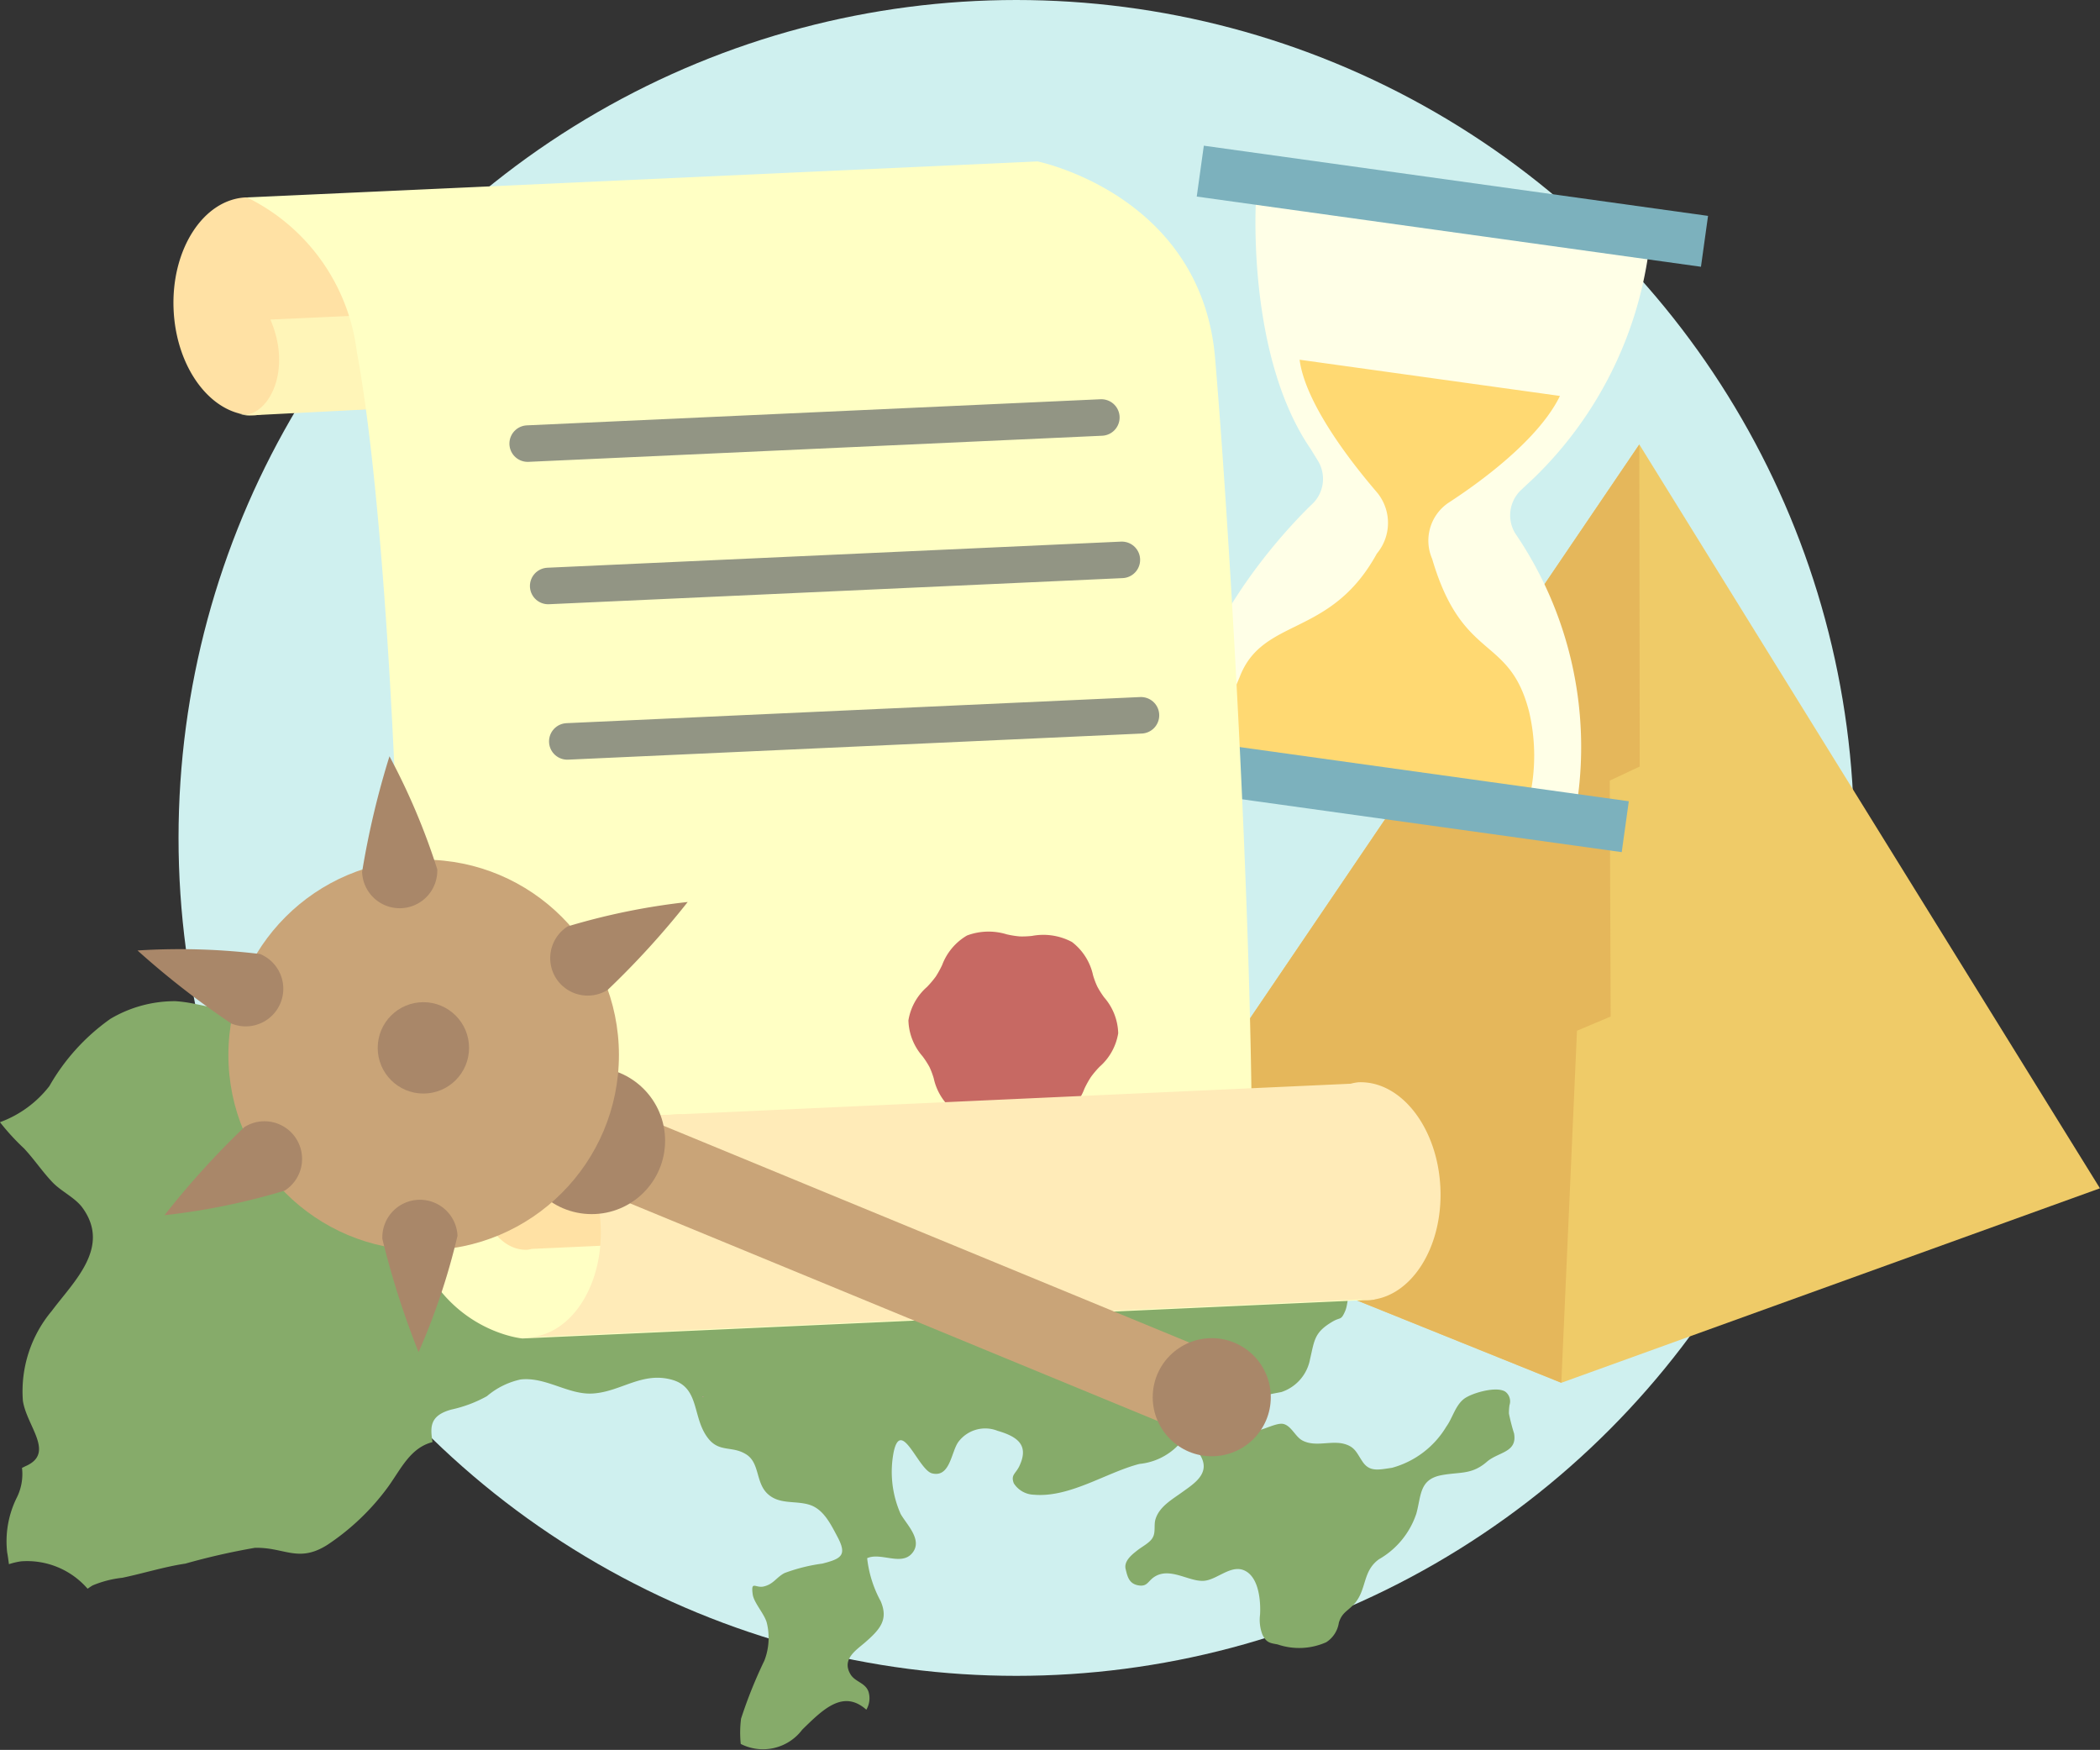 <svg id="picture_his" data-name="picture his" xmlns="http://www.w3.org/2000/svg" width="69.009" height="57.494" viewBox="0 0 69.009 57.494">
  <rect x="0" y="0" width="69.009" height="57.494" fill="#333333" stroke="none"/>
  <g id="Group_372" data-name="Group 372">
    <g id="Group_364" data-name="Group 364" transform="translate(5.867)">
      <circle id="Ellipse_109" data-name="Ellipse 109" cx="27.531" cy="27.531" r="27.531" fill="#cff0ef"/>
    </g>
    <g id="Group_365" data-name="Group 365" transform="translate(0 31.398)">
      <path id="Path_334" data-name="Path 334" d="M317.653-42.016a.4.4,0,0,0-.129-.438c-.283-.2-1.1.034-1.357.224-.292.215-.388.645-.591.92a3,3,0,0,1-1.787,1.352c-.431.061-.739.148-.972-.214-.187-.275-.236-.469-.585-.569-.445-.126-.955.113-1.386-.116-.24-.129-.368-.5-.644-.546-.206-.03-.592.176-.805.215a4.581,4.581,0,0,1-.814.052c-.352-.017-.814-.238-1.148-.028a.523.523,0,0,0-.118.088c-.266.25.088.507.219.788.252.53-.245.848-.623,1.119-.348.254-.784.49-.9.926-.046.177.014.41-.084.575-.082.162-.338.293-.483.405-.172.135-.493.367-.4.657.062.273.133.454.4.508.3.055.316-.122.519-.265.513-.355,1.137.146,1.635.118.449-.024.919-.575,1.381-.321.443.242.5,1,.475,1.433a1.354,1.354,0,0,0,.076.65c.128.273.254.282.5.327a2.19,2.19,0,0,0,1.6-.072.924.924,0,0,0,.414-.643c.108-.35.3-.375.536-.65.384-.471.245-1.047.782-1.433a2.71,2.71,0,0,0,1.228-1.5c.164-.588.092-1.124.826-1.262.607-.114.991-.006,1.491-.44.379-.329,1.007-.3.894-.932a6.281,6.281,0,0,1-.168-.652A1.743,1.743,0,0,1,317.653-42.016Z" transform="translate(-268.049 56.787)" fill="#86ab6a"/>
      <path id="Path_335" data-name="Path 335" d="M262.989-59.314v-.4H251.123v-9.107c-.093.035-.181.063-.278.1a8.515,8.515,0,0,1-1.233.35,6.3,6.3,0,0,1-1.632-.011c-1.117.03-1.717.854-2.734,1.206-.995.346-1.685-.089-2.634-.144a4.147,4.147,0,0,0-2.134.581,6.856,6.856,0,0,0-2.005,2.21,3.632,3.632,0,0,1-1.623,1.185,7.536,7.536,0,0,0,.792.863c.33.354.613.777.939,1.116.272.286.732.5.97.818.964,1.307-.277,2.436-1,3.406a4.109,4.109,0,0,0-.948,2.947c.122.829,1.048,1.7.126,2.134-.053.022-.1.051-.155.073a1.737,1.737,0,0,1-.182,1,3.23,3.23,0,0,0-.306,1.774c.024.126.04.254.059.391a2.327,2.327,0,0,1,.4-.094,2.633,2.633,0,0,1,2.184.9c.043-.027.091-.065.17-.11a3.486,3.486,0,0,1,.97-.249c.668-.138,1.395-.366,2.072-.465a22.356,22.356,0,0,1,2.282-.519c.977-.027,1.429.51,2.389-.1a7.824,7.824,0,0,0,2.011-1.93c.424-.6.727-1.261,1.441-1.444-.071-.47-.116-.872.627-1.071a4.246,4.246,0,0,0,1.161-.438,2.534,2.534,0,0,1,1.108-.549c.844-.093,1.59.527,2.4.459.909-.068,1.6-.725,2.581-.447.9.257.658,1.212,1.154,1.887.384.53.817.254,1.3.577.421.289.291.91.674,1.275s.9.223,1.366.361.7.613.929,1.044c.332.618.146.731-.49.894a5.728,5.728,0,0,0-1.244.311c-.269.144-.355.356-.665.436-.278.079-.444-.217-.379.263.036.272.376.631.46.924a2.075,2.075,0,0,1-.076,1.252,15.162,15.162,0,0,0-.767,1.909,3.65,3.65,0,0,0-.01.83,1.614,1.614,0,0,0,2.021-.469c.688-.673,1.346-1.329,2.106-.656a.735.735,0,0,0,.074-.581c-.1-.312-.447-.324-.6-.591-.281-.482.174-.772.479-1.033.514-.446.772-.76.52-1.357a3.834,3.834,0,0,1-.446-1.416c.436-.2,1.1.248,1.46-.143.4-.434-.163-.959-.361-1.313a3.417,3.417,0,0,1-.222-2.06c.252-1.082.81.611,1.253.728.6.152.629-.707.868-1.033a1.1,1.1,0,0,1,1.288-.364c.687.2,1.035.488.712,1.166-.125.255-.284.28-.179.559a.812.812,0,0,0,.667.375c1.176.1,2.376-.733,3.462-1.012a2.051,2.051,0,0,0,1.253-.594,5.129,5.129,0,0,0,.267-.44,1.527,1.527,0,0,1,.566-.633,16.353,16.353,0,0,1,2.576-.694,1.407,1.407,0,0,0,.945-1.086c.146-.624.14-.871.721-1.219.279-.17.289-.033.425-.341.105-.234.044-.408.212-.625.355-.455,1.124-.52,1.547-.9a2.323,2.323,0,0,0,.466-.671Z" transform="translate(-236.851 68.817)" fill="#86ab6a"/>
    </g>
    <g id="Group_366" data-name="Group 366" transform="translate(36.895 14.603)">
      <path id="Path_336" data-name="Path 336" d="M321.852-99.783,304.877-74.76l14.412,5.807,17.7-6.39Z" transform="translate(-304.877 99.783)" fill="#efcb68"/>
      <path id="Path_337" data-name="Path 337" d="M321.852-99.783,304.877-74.76l14.412,5.807.515-11.567,1.107-.467-.03-7.751.985-.463Z" transform="translate(-304.877 99.783)" fill="#e5b75b"/>
    </g>
    <g id="Group_368" data-name="Group 368" transform="translate(36.723 4.787)">
      <g id="Group_367" data-name="Group 367" transform="translate(2.174 1.686)">
        <path id="Path_338" data-name="Path 338" d="M312.777-104.669a1.142,1.142,0,0,0,.2-1.444l-.235-.382c-2.145-3.127-1.793-8.278-1.793-8.278l12.9,1.8a12.784,12.784,0,0,1-3.759,7.421l-.427.4a1.142,1.142,0,0,0-.2,1.428,12.45,12.45,0,0,1,2.046,8.763L308.569-96.8C308.672-100.837,312.777-104.669,312.777-104.669Z" transform="translate(-308.569 114.773)" fill="#ffffe7"/>
        <path id="Path_339" data-name="Path 339" d="M313.4-104.917l8.555,1.19c-.855,1.763-3.554,3.429-3.7,3.536a1.5,1.5,0,0,0-.5,1.815c1.005,3.418,2.538,2.478,3.187,5.027a6.3,6.3,0,0,1,.044,2.678L310.8-92.089a7.68,7.68,0,0,1,.621-2.377c.752-2.019,2.986-1.288,4.517-4.081a1.57,1.57,0,0,0,.044-1.962C315.922-100.6,313.632-103.124,313.4-104.917Z" transform="translate(-309.59 110.263)" fill="#ffd972"/>
      </g>
      <rect id="Rectangle_328" data-name="Rectangle 328" width="16.729" height="1.688" transform="translate(16.569 23.211) rotate(-172.075)" fill="#7cb1bd"/>
      <rect id="Rectangle_329" data-name="Rectangle 329" width="16.729" height="1.688" transform="translate(19.173 3.978) rotate(-172.075)" fill="#7cb1bd"/>
    </g>
    <path id="Path_340" data-name="Path 340" d="M279.4-42.1h.065c-.022,0-.043-.008-.065-.008Z" transform="translate(-256.321 87.993)" fill="#ff88c4"/>
    <path id="Path_341" data-name="Path 341" d="M279.4-55.453v.008c.022,0,.043-.008.065-.008Z" transform="translate(-256.321 94.099)" fill="#ff88c4"/>
    <g id="Group_370" data-name="Group 370" transform="translate(5.7 5.301)">
      <g id="Group_369" data-name="Group 369">
        <path id="Path_342" data-name="Path 342" d="M263.976-115.879l-13.983.637a1.759,1.759,0,0,0-.251-.024c-1.4.064-2.466,1.718-2.376,3.694s1.3,3.526,2.7,3.462a1.736,1.736,0,0,0,.248-.047l13.983-.636Z" transform="translate(-247.361 116.451)" fill="#ffe1a4"/>
        <path id="Path_343" data-name="Path 343" d="M257.35-107.769l-5,.228c.726,1.693-.067,3.087-.817,3.121a.657.657,0,0,1-.233-.045.78.78,0,0,0,.353.075l5.837-.3Z" transform="translate(-249.164 112.739)" fill="#fff5b8"/>
        <path id="Path_344" data-name="Path 344" d="M288.88-79.532l-28.015,1.275s-4.065-.357-3.974-6.1c.124-7.934-.44-20.829-1.468-26.322a6.525,6.525,0,0,0-3.609-5.068l25.979-1.183s5.38,1.085,5.835,6.466c.461,5.436,1.11,16.691,1.2,24.567C284.874-82.026,288.88-79.532,288.88-79.532Z" transform="translate(-249.398 116.933)" fill="#ffffc4"/>
        <path id="Path_345" data-name="Path 345" d="M298.1-68.466a2.638,2.638,0,0,1-.14-.373,1.874,1.874,0,0,0-.693-1.092,2,2,0,0,0-1.31-.2,2.861,2.861,0,0,1-.409.017,3.051,3.051,0,0,1-.424-.068,2.022,2.022,0,0,0-1.306.038,1.89,1.89,0,0,0-.816.969,3.3,3.3,0,0,1-.211.382,3.326,3.326,0,0,1-.285.337,1.858,1.858,0,0,0-.613,1.1,1.866,1.866,0,0,0,.464,1.18,2.964,2.964,0,0,1,.228.353,2.6,2.6,0,0,1,.14.373,1.877,1.877,0,0,0,.694,1.092,2,2,0,0,0,1.311.2,2.861,2.861,0,0,1,.409-.017,3.311,3.311,0,0,1,.424.068,2.016,2.016,0,0,0,1.3-.038h0a1.89,1.89,0,0,0,.814-.966,3.186,3.186,0,0,1,.214-.385,3.129,3.129,0,0,1,.284-.336,1.86,1.86,0,0,0,.612-1.1,1.867,1.867,0,0,0-.464-1.181A2.994,2.994,0,0,1,298.1-68.466Z" transform="translate(-267.741 95.58)" fill="#c76963"/>
        <path id="Path_346" data-name="Path 346" d="M272.532-59.2l-5.27.233c-.826.037-1.452,1.012-1.4,2.176s.766,2.077,1.592,2.04a1.016,1.016,0,0,0,.146-.028l5.123-.233Z" transform="translate(-255.827 90.512)" fill="#ffe1a4"/>
        <path id="Path_347" data-name="Path 347" d="M295.86-61.144a1.75,1.75,0,0,0-.248.047l-27.344,1.245c1.4-.064,2.611,1.47,2.7,3.427s-.975,3.594-2.377,3.658l27.344-1.245a1.761,1.761,0,0,0,.251.024c1.4-.064,2.466-1.718,2.376-3.694S297.262-61.208,295.86-61.144Z" transform="translate(-256.929 91.403)" fill="#ffebb8"/>
      </g>
      <line id="Line_42" data-name="Line 42" x1="18.852" y2="0.858" transform="translate(12.942 18.201)" fill="none" stroke="#929584" stroke-linecap="round" stroke-linejoin="round" stroke-width="1.2"/>
      <line id="Line_43" data-name="Line 43" x1="18.852" y2="0.858" transform="translate(11.64 8.416)" fill="none" stroke="#929584" stroke-linecap="round" stroke-linejoin="round" stroke-width="1.2"/>
      <line id="Line_44" data-name="Line 44" x1="18.852" y2="0.858" transform="translate(12.314 13.094)" fill="none" stroke="#929584" stroke-linecap="round" stroke-linejoin="round" stroke-width="1.2"/>
    </g>
    <g id="Group_371" data-name="Group 371" transform="translate(4.518 24.849)">
      <path id="Path_348" data-name="Path 348" d="M292.927-48.669a1.381,1.381,0,0,1-.578-.1l-17.9-7.381a.437.437,0,0,1-.239-.569l.72-1.763a.438.438,0,0,1,.236-.239.44.44,0,0,1,.152-.033.427.427,0,0,1,.183.033l17.9,7.38a1.38,1.38,0,0,1,.754.748,1.379,1.379,0,0,1,0,1.063A1.393,1.393,0,0,1,292.927-48.669Z" transform="translate(-258.45 70.762)" fill="#c9a478"/>
      <circle id="Ellipse_110" data-name="Ellipse 110" cx="1.94" cy="1.94" r="1.94" transform="translate(33.362 19.118)" fill="#a98769"/>
      <circle id="Ellipse_111" data-name="Ellipse 111" cx="2.411" cy="2.411" r="2.411" transform="translate(12.516 10.22)" fill="#a98769"/>
      <circle id="Ellipse_112" data-name="Ellipse 112" cx="6.417" cy="6.417" r="6.417" transform="translate(2.987 3.396)" fill="#c9a478"/>
      <path id="Path_349" data-name="Path 349" d="M261.26-77.18a1.235,1.235,0,0,1-1.191,1.279,1.236,1.236,0,0,1-1.279-1.191,27.714,27.714,0,0,1,.9-3.8A21.984,21.984,0,0,1,261.26-77.18Z" transform="translate(-251.409 80.892)" fill="#a98769"/>
      <path id="Path_350" data-name="Path 350" d="M249.21-69.046a1.236,1.236,0,0,1,.67,1.614,1.236,1.236,0,0,1-1.614.67,27.658,27.658,0,0,1-3.083-2.4A21.983,21.983,0,0,1,249.21-69.046Z" transform="translate(-245.182 75.542)" fill="#a98769"/>
      <path id="Path_351" data-name="Path 351" d="M270.762-71.26a1.235,1.235,0,0,0-.385,1.7,1.236,1.236,0,0,0,1.7.385,27.7,27.7,0,0,0,2.629-2.887A22,22,0,0,0,270.762-71.26Z" transform="translate(-256.625 76.849)" fill="#a98769"/>
      <path id="Path_352" data-name="Path 352" d="M262.487-52.843a1.236,1.236,0,0,0-1.285-1.183,1.235,1.235,0,0,0-1.184,1.285,27.692,27.692,0,0,0,1.19,3.72A21.981,21.981,0,0,0,262.487-52.843Z" transform="translate(-251.971 68.598)" fill="#a98769"/>
      <path id="Path_353" data-name="Path 353" d="M250.767-56.5a1.236,1.236,0,0,0,.38-1.706,1.235,1.235,0,0,0-1.705-.381,27.693,27.693,0,0,0-2.623,2.894A22.026,22.026,0,0,0,250.767-56.5Z" transform="translate(-245.931 70.771)" fill="#a98769"/>
      <circle id="Ellipse_113" data-name="Ellipse 113" cx="1.501" cy="1.501" r="1.501" transform="translate(7.894 8.079)" fill="#a98769"/>
    </g>
  </g>
</svg>
